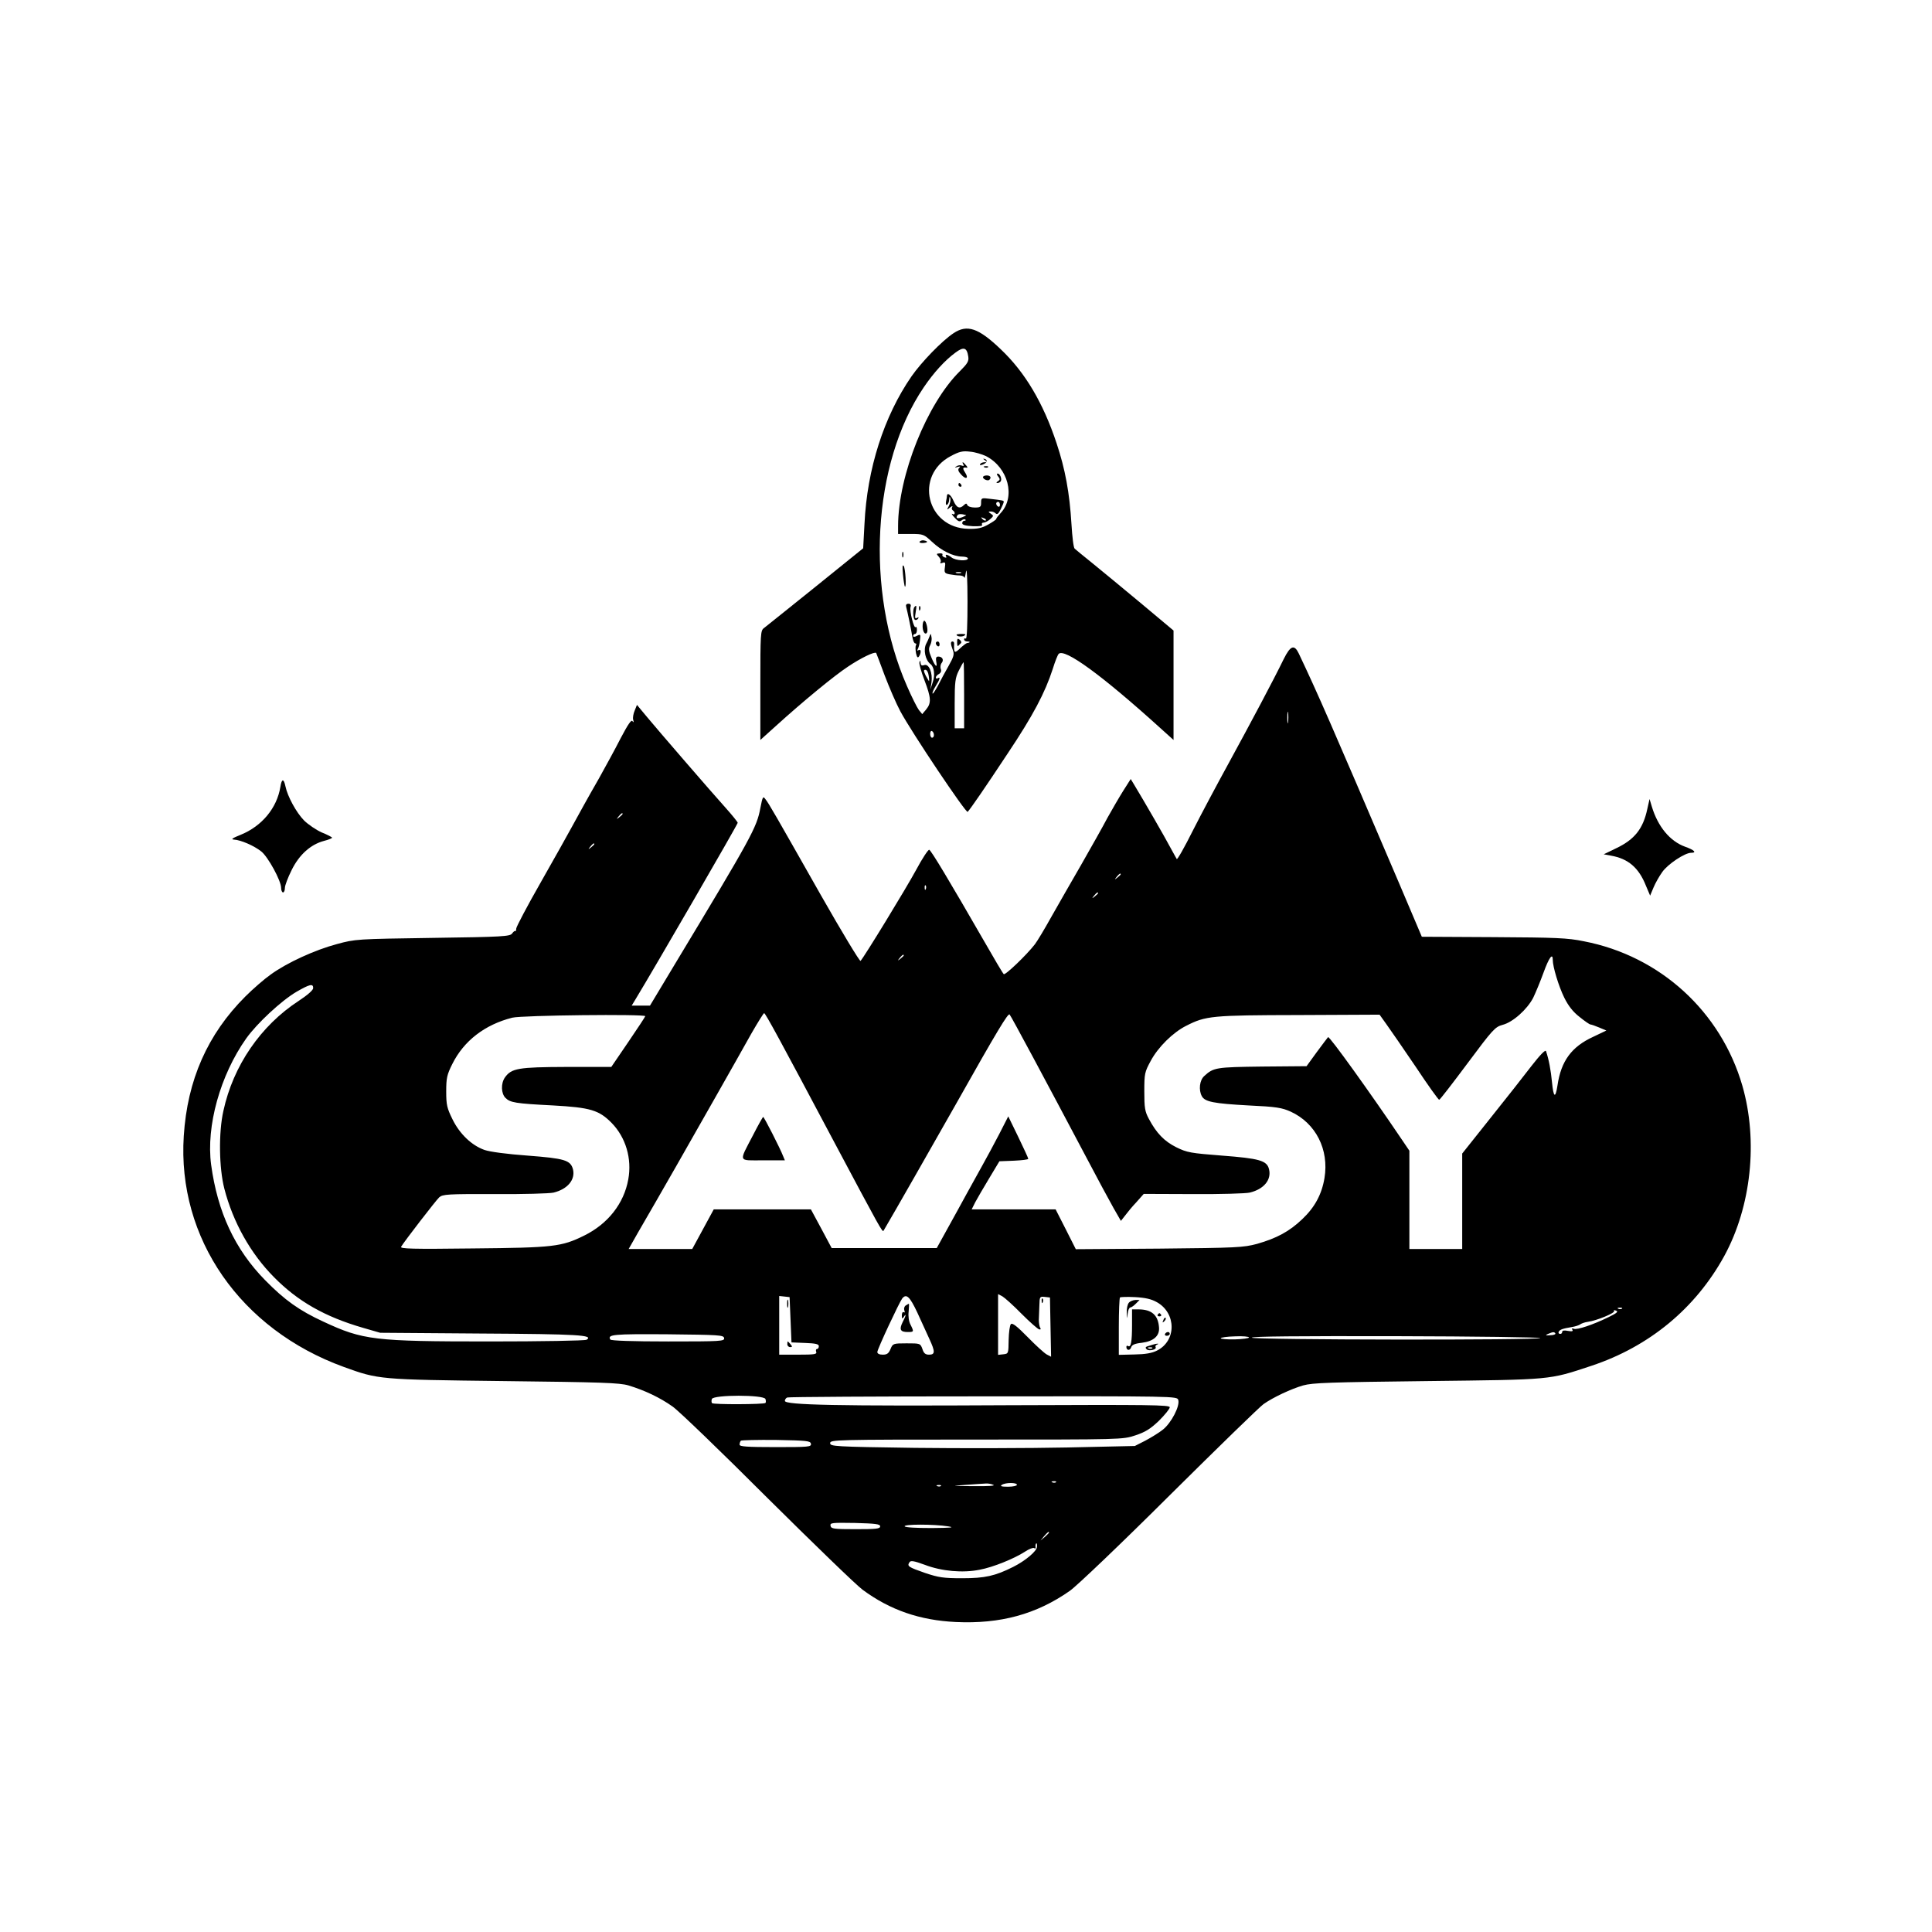 <?xml version="1.0" standalone="no"?>
<!DOCTYPE svg PUBLIC "-//W3C//DTD SVG 20010904//EN"
 "http://www.w3.org/TR/2001/REC-SVG-20010904/DTD/svg10.dtd">
<svg version="1.0" xmlns="http://www.w3.org/2000/svg"
 width="1024pt" height="1024pt" viewBox="0 0 1024 1024"
 preserveAspectRatio="xMidYMid meet">

<g transform="translate(0,1024) scale(0.1,-0.1)"
fill="#000000" stroke="none">
<path d="M5054 8474 c-62 -41 -170 -153 -223 -229 -146 -212 -235 -489 -249
-781 l-7 -130 -254 -205 c-139 -112 -262 -210 -272 -218 -18 -13 -19 -30 -19
-303 l0 -290 81 73 c142 129 312 269 384 316 67 45 141 81 149 72 1 -2 22 -56
45 -119 24 -63 61 -149 83 -190 60 -112 349 -543 357 -533 19 22 90 125 211
308 135 202 199 323 240 450 12 39 26 74 31 79 30 33 231 -114 539 -393 l70
-63 0 290 0 290 -172 144 c-95 79 -211 175 -258 213 -47 38 -89 72 -94 77 -6
4 -13 63 -17 130 -10 166 -33 291 -79 429 -71 214 -167 376 -296 498 -118 113
-178 133 -250 85z m78 -124 c4 -24 -4 -37 -44 -77 -175 -172 -327 -552 -328
-820 l0 -43 68 0 c65 0 69 -2 111 -41 52 -49 113 -78 159 -79 17 0 32 -4 32
-10 0 -15 -64 -12 -86 5 -22 17 -38 20 -29 5 3 -6 -1 -7 -9 -4 -9 3 -14 10
-11 14 3 5 -4 8 -14 7 -19 -1 -19 -3 -5 -18 9 -10 13 -22 9 -28 -4 -7 0 -8 11
-4 14 5 16 1 12 -25 -4 -27 -1 -31 25 -36 16 -3 40 -6 53 -6 13 0 25 -6 26
-12 0 -7 4 7 8 32 4 26 8 -38 8 -158 0 -121 -3 -200 -9 -197 -5 4 -9 1 -9 -4
0 -6 7 -11 17 -11 9 0 14 -2 12 -4 -2 -2 -8 -4 -12 -4 -5 0 -22 -13 -38 -28
-30 -29 -34 -26 -32 24 1 6 -3 12 -8 12 -12 0 -11 -13 1 -45 9 -23 5 -36 -22
-84 -18 -31 -43 -78 -56 -104 -14 -26 -27 -46 -29 -43 -3 3 4 20 16 39 23 37
27 52 11 42 -5 -3 -10 -2 -10 4 0 5 7 14 17 19 10 6 14 16 9 27 -3 10 -1 24 5
31 13 16 4 34 -18 34 -11 0 -14 -7 -11 -25 8 -39 -5 -29 -25 19 -15 35 -16 49
-7 66 6 11 10 31 7 43 -3 21 -4 21 -11 2 -4 -11 -12 -28 -17 -37 -16 -31 -5
-87 23 -108 19 -15 25 -57 12 -95 l-13 -40 6 38 c7 50 -13 100 -38 92 -14 -5
-19 -1 -20 12 -1 14 -2 15 -6 2 -2 -8 10 -51 27 -95 35 -92 37 -120 9 -154
l-21 -25 -18 22 c-9 12 -38 69 -63 127 -222 506 -184 1180 89 1583 53 78 112
143 168 184 44 33 61 27 68 -21z m95 -528 c117 -61 157 -215 77 -301 -13 -14
-24 -28 -24 -32 0 -3 -19 -16 -42 -29 -34 -19 -56 -24 -105 -23 -222 4 -289
283 -93 386 45 24 63 28 102 23 26 -2 64 -14 85 -24z m-134 -619 c-7 -2 -19
-2 -25 0 -7 3 -2 5 12 5 14 0 19 -2 13 -5z m17 -648 l0 -175 -25 0 -25 0 0
131 c0 115 3 137 22 175 12 24 23 44 25 44 2 0 3 -79 3 -175z m-188 105 c3
-16 3 -30 2 -30 -1 0 -9 14 -18 30 -11 24 -12 30 -1 30 7 0 15 -13 17 -30z
m28 -316 c0 -8 -4 -14 -10 -14 -5 0 -10 9 -10 21 0 11 5 17 10 14 6 -3 10 -13
10 -21z"/>
<path d="M4874 7369 c-3 -5 6 -8 20 -7 26 2 26 10 1 14 -8 1 -17 -2 -21 -7z"/>
<path d="M4782 7300 c0 -14 2 -19 5 -12 2 6 2 18 0 25 -3 6 -5 1 -5 -13z"/>
<path d="M4786 7195 c3 -33 8 -62 10 -64 9 -9 3 95 -6 109 -7 10 -8 -4 -4 -45z"/>
<path d="M4803 7023 c7 -26 25 -112 32 -155 3 -21 10 -38 16 -38 6 0 7 -5 4
-10 -4 -6 -3 -24 0 -42 5 -22 9 -27 16 -17 13 20 11 41 -3 33 -7 -4 -8 -3 -4
5 4 6 10 27 12 47 4 32 3 34 -16 24 -13 -7 -20 -7 -20 0 0 5 5 10 10 10 6 0
10 10 10 22 0 12 -3 18 -7 14 -9 -9 -33 85 -27 107 4 11 0 17 -11 17 -11 0
-15 -6 -12 -17z"/>
<path d="M4847 7023 c-10 -10 -8 -61 2 -68 5 -3 13 0 17 6 5 8 3 9 -6 4 -10
-6 -12 0 -7 28 6 38 5 42 -6 30z"/>
<path d="M4871 7014 c0 -11 3 -14 6 -6 3 7 2 16 -1 19 -3 4 -6 -2 -5 -13z"/>
<path d="M4890 6921 c0 -29 14 -49 23 -34 8 12 -4 63 -14 63 -5 0 -9 -13 -9
-29z"/>
<path d="M5070 6876 c0 -10 28 -13 41 -5 10 6 7 9 -13 9 -16 0 -28 -2 -28 -4z"/>
<path d="M5073 6835 c0 -14 2 -22 6 -18 3 4 10 10 14 14 4 3 2 11 -6 18 -12 9
-14 7 -14 -14z"/>
<path d="M4960 6831 c0 -6 5 -13 10 -16 6 -3 10 1 10 9 0 9 -4 16 -10 16 -5 0
-10 -4 -10 -9z"/>
<path d="M5220 7801 c13 -9 13 -11 -2 -11 -9 0 -20 -4 -23 -10 -4 -6 2 -7 14
-2 23 8 28 25 9 30 -9 2 -8 0 2 -7z"/>
<path d="M5106 7778 c5 -7 2 -9 -8 -6 -8 4 -21 2 -29 -4 -11 -7 -9 -8 6 -3 15
4 17 3 9 -5 -8 -8 -6 -18 10 -35 26 -29 42 -21 21 11 -15 23 -12 29 9 25 5 -1
4 5 -4 13 -15 19 -24 21 -14 4z"/>
<path d="M5218 7763 c7 -3 16 -2 19 1 4 3 -2 6 -13 5 -11 0 -14 -3 -6 -6z"/>
<path d="M5291 7714 c10 -13 10 -17 -2 -25 -9 -5 -10 -9 -2 -9 6 0 14 4 17 9
8 12 -4 41 -16 41 -6 0 -5 -7 3 -16z"/>
<path d="M5210 7711 c0 -11 26 -22 34 -14 12 12 5 23 -14 23 -11 0 -20 -4 -20
-9z"/>
<path d="M5080 7670 c0 -5 5 -10 11 -10 5 0 7 5 4 10 -3 6 -8 10 -11 10 -2 0
-4 -4 -4 -10z"/>
<path d="M5019 7613 c0 -5 -2 -18 -5 -31 -2 -14 0 -21 6 -17 5 3 11 16 11 28
1 16 3 17 6 5 2 -9 -1 -27 -8 -40 -12 -22 -11 -22 6 -8 10 8 16 10 12 3 -4 -6
-3 -14 3 -18 15 -9 12 -28 -2 -19 -7 4 -2 -5 11 -19 19 -21 27 -24 38 -15 7 6
16 8 20 4 3 -3 1 -6 -5 -6 -7 0 -12 -6 -12 -13 0 -9 17 -14 56 -16 37 -1 54 1
49 8 -3 6 0 11 8 11 8 0 23 8 35 18 19 17 19 19 4 29 -15 10 -15 12 -1 12 8 1
20 -4 26 -10 8 -8 15 -2 27 22 9 18 16 35 16 39 0 7 -2 8 -72 16 -46 6 -48 5
-48 -20 0 -23 -4 -26 -34 -26 -19 0 -36 6 -39 13 -4 10 -7 10 -18 0 -22 -22
-39 -15 -55 22 -13 31 -33 47 -35 28z m281 -49 c0 -8 -4 -12 -10 -9 -5 3 -10
10 -10 16 0 5 5 9 10 9 6 0 10 -7 10 -16z m-180 -54 c3 -1 -6 -6 -19 -11 -26
-10 -37 -6 -27 9 5 9 21 9 46 2z m105 -28 c-3 -3 -11 0 -18 7 -9 10 -8 11 6 5
10 -3 15 -9 12 -12z"/>
<path d="M6804 6747 c-56 -115 -176 -340 -289 -547 -62 -113 -149 -276 -193
-363 -44 -88 -82 -155 -85 -150 -3 4 -18 33 -35 63 -25 48 -141 249 -192 333
l-17 28 -40 -63 c-22 -35 -59 -99 -83 -142 -23 -44 -85 -154 -137 -245 -53
-91 -125 -218 -161 -281 -35 -63 -74 -128 -87 -145 -44 -57 -158 -166 -165
-158 -5 4 -51 82 -103 173 -186 323 -282 483 -292 486 -5 2 -37 -46 -69 -106
-53 -98 -276 -463 -295 -483 -4 -4 -99 153 -211 350 -245 432 -274 483 -293
507 -13 18 -15 14 -27 -47 -19 -103 -46 -152 -451 -824 l-134 -223 -48 0 -49
0 20 33 c101 166 542 928 542 936 0 4 -28 39 -62 77 -87 97 -353 405 -418 483
l-54 65 -12 -30 c-7 -16 -11 -38 -8 -49 4 -14 3 -16 -4 -7 -6 9 -24 -18 -62
-90 -29 -57 -81 -152 -115 -213 -66 -115 -98 -174 -148 -265 -16 -30 -88 -158
-160 -285 -72 -126 -131 -238 -131 -247 0 -9 -2 -15 -5 -13 -2 3 -10 -3 -17
-13 -11 -15 -49 -18 -421 -23 -402 -6 -409 -6 -508 -33 -116 -31 -263 -98
-350 -161 -34 -24 -94 -76 -135 -117 -200 -200 -307 -442 -326 -739 -35 -542
300 -1025 848 -1224 185 -67 185 -67 848 -75 520 -6 613 -9 661 -23 86 -26
168 -65 234 -112 33 -23 259 -241 502 -484 244 -242 471 -462 505 -487 146
-108 304 -162 494 -171 236 -11 427 41 604 165 36 25 271 249 530 507 256 254
479 471 497 483 51 36 147 81 210 99 50 14 140 17 658 23 666 8 641 5 870 81
307 102 552 305 704 582 143 262 180 610 96 902 -114 394 -436 688 -840 766
-87 18 -149 20 -479 22 l-380 2 -121 285 c-367 859 -426 994 -531 1216 -24 50
-44 43 -80 -29z m23 -334 c-2 -16 -4 -5 -4 22 0 28 2 40 4 28 2 -13 2 -35 0
-50z m-3527 -487 c0 -2 -8 -10 -17 -17 -16 -13 -17 -12 -4 4 13 16 21 21 21
13z m-150 -160 c0 -2 -8 -10 -17 -17 -16 -13 -17 -12 -4 4 13 16 21 21 21 13z
m2790 -160 c0 -2 -8 -10 -17 -17 -16 -13 -17 -12 -4 4 13 16 21 21 21 13z
m-1033 -78 c-3 -8 -6 -5 -6 6 -1 11 2 17 5 13 3 -3 4 -12 1 -19z m913 -22 c0
-2 -8 -10 -17 -17 -16 -13 -17 -12 -4 4 13 16 21 21 21 13z m-1030 -330 c0 -2
-8 -10 -17 -17 -16 -13 -17 -12 -4 4 13 16 21 21 21 13z m3440 -24 c0 -36 31
-139 61 -200 22 -44 46 -75 81 -102 27 -22 53 -40 58 -40 4 0 25 -7 46 -16
l38 -16 -69 -33 c-116 -53 -171 -129 -190 -258 -11 -71 -21 -65 -29 16 -6 64
-17 123 -32 166 -3 9 -32 -21 -77 -79 -39 -51 -138 -177 -219 -278 l-148 -186
0 -253 0 -253 -140 0 -140 0 0 261 0 260 -42 62 c-162 240 -382 547 -389 540
-4 -4 -31 -41 -61 -81 l-53 -73 -235 -2 c-245 -3 -258 -5 -307 -50 -25 -22
-31 -74 -13 -107 16 -30 64 -39 246 -49 150 -7 178 -12 225 -33 133 -61 204
-201 179 -352 -14 -85 -51 -155 -118 -218 -68 -65 -135 -101 -240 -131 -72
-19 -106 -21 -518 -25 l-442 -3 -53 105 -54 106 -223 0 -222 0 19 38 c11 20
44 78 74 127 l54 90 77 3 c42 2 76 6 76 10 0 4 -24 56 -53 116 l-53 109 -48
-94 c-27 -52 -68 -128 -91 -169 -23 -41 -60 -109 -83 -150 -22 -41 -67 -122
-99 -180 l-58 -105 -279 0 -278 0 -55 103 -55 102 -257 0 -258 0 -57 -105 -57
-105 -169 0 -168 0 50 88 c107 184 291 506 413 722 70 124 155 273 188 333 34
59 64 107 67 107 7 0 84 -142 375 -690 239 -449 252 -473 258 -463 59 100 260
453 382 668 224 398 278 486 286 478 8 -8 200 -367 399 -743 62 -118 131 -246
152 -283 l39 -68 22 28 c11 15 38 48 60 71 l39 44 262 -1 c143 -1 279 3 300 8
75 18 116 68 102 124 -11 46 -52 57 -249 72 -166 13 -185 16 -242 44 -64 32
-105 74 -146 151 -21 39 -24 59 -24 145 0 95 2 103 34 162 39 73 118 151 188
186 104 53 134 56 597 57 l428 2 35 -49 c19 -26 89 -128 155 -225 65 -98 122
-178 126 -177 4 0 71 87 150 193 134 180 146 193 186 204 55 14 130 82 162
143 13 27 38 87 55 134 29 80 49 107 49 67z m-6570 -149 c0 -11 -30 -37 -77
-68 -201 -131 -347 -343 -399 -583 -26 -115 -23 -303 5 -412 46 -178 139 -344
263 -469 126 -128 269 -210 473 -269 l90 -26 534 -4 c517 -3 599 -8 560 -33
-8 -5 -240 -9 -515 -9 -611 0 -670 7 -880 105 -128 59 -205 114 -309 220 -160
163 -252 361 -286 612 -27 204 48 474 186 669 57 80 186 200 266 247 71 41 89
45 89 20z m1760 -149 c0 -3 -41 -65 -90 -137 l-90 -132 -238 0 c-256 -1 -291
-7 -326 -56 -22 -32 -20 -85 3 -108 25 -25 52 -30 251 -40 200 -11 245 -25
312 -93 75 -77 108 -189 88 -299 -23 -128 -108 -236 -234 -298 -120 -59 -161
-64 -590 -68 -321 -4 -387 -2 -380 9 18 30 184 245 202 262 19 16 43 18 294
17 150 -1 291 3 312 8 74 18 116 68 103 123 -13 49 -44 58 -240 73 -110 8
-200 20 -229 30 -68 24 -132 85 -170 163 -29 59 -33 76 -33 147 0 71 4 89 32
145 61 123 172 209 318 246 51 13 705 20 705 8z m1995 -1578 c44 -44 86 -81
93 -82 8 -2 10 2 5 9 -4 7 -7 26 -7 42 1 17 2 51 3 77 1 45 2 47 29 44 l27 -3
3 -157 3 -157 -23 12 c-13 7 -58 48 -101 92 -56 57 -81 77 -89 69 -6 -6 -11
-43 -12 -84 -1 -72 -1 -73 -28 -76 l-28 -3 0 161 0 161 23 -12 c12 -7 58 -48
102 -93z m-1225 -31 l5 -120 73 -3 c55 -2 72 -6 72 -17 0 -8 -4 -15 -10 -15
-5 0 -7 -7 -4 -15 5 -13 -9 -15 -95 -15 l-101 0 0 156 0 155 28 -3 27 -3 5
-120z m672 38 c22 -49 51 -111 64 -140 31 -67 31 -83 -2 -83 -19 0 -28 7 -35
30 -11 30 -12 30 -84 30 -71 0 -73 -1 -85 -30 -10 -24 -19 -30 -41 -30 -18 0
-29 5 -29 14 0 15 116 263 132 284 22 27 40 10 80 -75z m1270 55 c103 -58 104
-204 1 -256 -27 -14 -62 -20 -120 -21 l-83 -2 0 149 c0 82 3 151 6 155 3 3 39
4 80 2 54 -3 86 -10 116 -27z m2465 -34 c-3 -3 -12 -4 -19 -1 -8 3 -5 6 6 6
11 1 17 -2 13 -5z m-71 -45 c-86 -42 -166 -68 -184 -62 -10 4 -13 2 -8 -5 5
-8 -2 -10 -24 -6 -19 4 -30 2 -30 -5 0 -6 -4 -11 -10 -11 -16 0 -11 17 7 24 9
4 32 9 52 12 20 3 41 10 47 15 7 5 25 11 40 13 46 6 145 47 139 57 -4 5 2 6
11 2 13 -5 3 -13 -40 -34z m-282 -87 c2 -4 -10 -9 -27 -9 -26 -2 -28 0 -12 7
26 11 33 12 39 2z m-4406 -24 c3 -17 -16 -18 -297 -18 -189 0 -302 4 -306 10
-17 27 15 30 303 28 273 -3 297 -4 300 -20z m2782 3 c0 -4 -34 -9 -75 -10 -41
-1 -75 2 -75 6 0 4 34 9 75 10 41 2 75 -1 75 -6z m1544 -3 c-7 -12 -1522 -10
-1529 2 -4 7 249 9 764 8 423 -1 767 -6 765 -10z m-4107 -323 c3 -9 3 -18 0
-21 -8 -8 -275 -9 -283 -1 -3 3 -4 13 -1 22 9 23 275 23 284 0z m2188 -5 c10
-32 -37 -122 -81 -157 -21 -17 -64 -43 -94 -59 l-55 -28 -360 -8 c-198 -4
-561 -5 -807 -2 -428 6 -448 8 -448 25 0 18 25 19 775 19 773 0 775 0 842 22
54 18 80 34 126 78 31 31 57 63 57 71 0 13 -102 14 -855 11 -908 -5 -1185 1
-1185 23 0 7 6 16 13 18 6 3 474 6 1039 6 1020 1 1027 1 1033 -19z m-1947
-232 c3 -17 -11 -18 -187 -18 -153 0 -191 3 -191 13 0 8 3 17 7 21 4 3 88 5
187 4 163 -3 181 -5 184 -20z m1299 -204 c-3 -3 -12 -4 -19 -1 -8 3 -5 6 6 6
11 1 17 -2 13 -5z m-332 -14 c12 -5 -27 -8 -105 -7 -122 1 -123 1 -40 7 47 3
94 7 105 7 11 1 29 -2 40 -7z m125 0 c0 -5 -21 -10 -47 -10 -35 0 -44 3 -33
10 20 13 80 13 80 0z m-403 -6 c-3 -3 -12 -4 -19 -1 -8 3 -5 6 6 6 11 1 17 -2
13 -5z m-322 -214 c0 -13 -21 -15 -130 -15 -116 0 -130 2 -133 18 -3 16 6 17
130 15 110 -3 133 -6 133 -18z m360 0 c38 -6 18 -8 -87 -9 -82 0 -139 3 -143
9 -7 12 154 12 230 0z m535 -33 c0 -2 -10 -12 -22 -23 l-23 -19 19 23 c18 21
26 27 26 19z m-64 -76 c-1 -23 -62 -74 -126 -106 -96 -48 -149 -60 -270 -60
-100 0 -125 4 -197 28 -89 31 -96 36 -83 56 6 11 22 9 82 -13 89 -34 201 -44
290 -26 71 13 184 59 241 96 21 14 42 22 48 19 5 -4 9 -3 8 2 -2 11 0 23 5 23
2 0 3 -9 2 -19z"/>
<path d="M3991 4223 c-76 -146 -81 -133 53 -133 l116 0 -10 24 c-14 37 -100
206 -105 206 -2 0 -27 -44 -54 -97z"/>
<path d="M5521 3344 c0 -11 3 -14 6 -6 3 7 2 16 -1 19 -3 4 -6 -2 -5 -13z"/>
<path d="M4172 3330 c0 -19 2 -27 5 -17 2 9 2 25 0 35 -3 9 -5 1 -5 -18z"/>
<path d="M4173 3115 c0 -8 7 -15 15 -15 12 0 12 3 2 15 -7 8 -13 15 -15 15 -1
0 -2 -7 -2 -15z"/>
<path d="M4801 3321 c-8 -5 -11 -16 -8 -26 4 -9 3 -14 -3 -10 -6 3 -10 -4 -10
-17 0 -18 2 -20 10 -8 15 23 12 6 -6 -28 -19 -39 -12 -52 27 -52 33 0 34 1 15
39 -9 16 -13 45 -10 69 2 23 3 42 1 42 -1 0 -8 -4 -16 -9z"/>
<path d="M5983 3335 c-7 -8 -12 -31 -11 -52 1 -37 1 -37 5 -5 2 17 8 32 14 32
5 0 18 9 29 20 l20 20 -22 0 c-13 -1 -29 -7 -35 -15z"/>
<path d="M6000 3216 c0 -88 -6 -120 -21 -110 -5 3 -9 1 -9 -5 0 -19 19 -21 25
-3 4 14 19 21 57 25 63 8 95 37 91 82 -5 65 -39 95 -109 95 l-34 0 0 -84z"/>
<path d="M6136 3272 c-3 -5 1 -9 9 -9 8 0 12 4 9 9 -3 4 -7 8 -9 8 -2 0 -6 -4
-9 -8z"/>
<path d="M6166 3243 c-6 -14 -5 -15 5 -6 7 7 10 15 7 18 -3 3 -9 -2 -12 -12z"/>
<path d="M6175 3170 c-3 -5 1 -10 9 -10 9 0 16 5 16 10 0 6 -4 10 -9 10 -6 0
-13 -4 -16 -10z"/>
<path d="M6110 3113 c-8 -2 -21 -7 -29 -9 -10 -3 -11 -8 -4 -15 12 -12 56 -2
48 11 -3 5 1 11 7 13 17 7 -2 7 -22 0z m-3 -19 c-3 -3 -12 -4 -19 -1 -8 3 -5
6 6 6 11 1 17 -2 13 -5z"/>
<path d="M1486 6069 c-18 -111 -97 -207 -209 -253 -45 -18 -55 -25 -37 -26 36
-2 106 -32 145 -63 36 -29 105 -155 105 -193 0 -13 5 -24 10 -24 6 0 10 11 10
24 0 13 16 55 36 95 40 81 100 135 171 154 24 6 43 14 43 17 0 3 -25 16 -55
28 -29 13 -72 42 -94 64 -41 42 -87 127 -98 180 -9 43 -20 42 -27 -3z"/>
<path d="M8731 5952 c-22 -104 -67 -161 -163 -207 l-68 -33 38 -7 c92 -16 148
-64 186 -160 l22 -52 18 43 c10 24 31 61 47 83 29 41 119 101 152 101 32 0 17
15 -31 32 -81 29 -145 107 -177 213 l-12 40 -12 -53z"/>
</g>
</svg>
